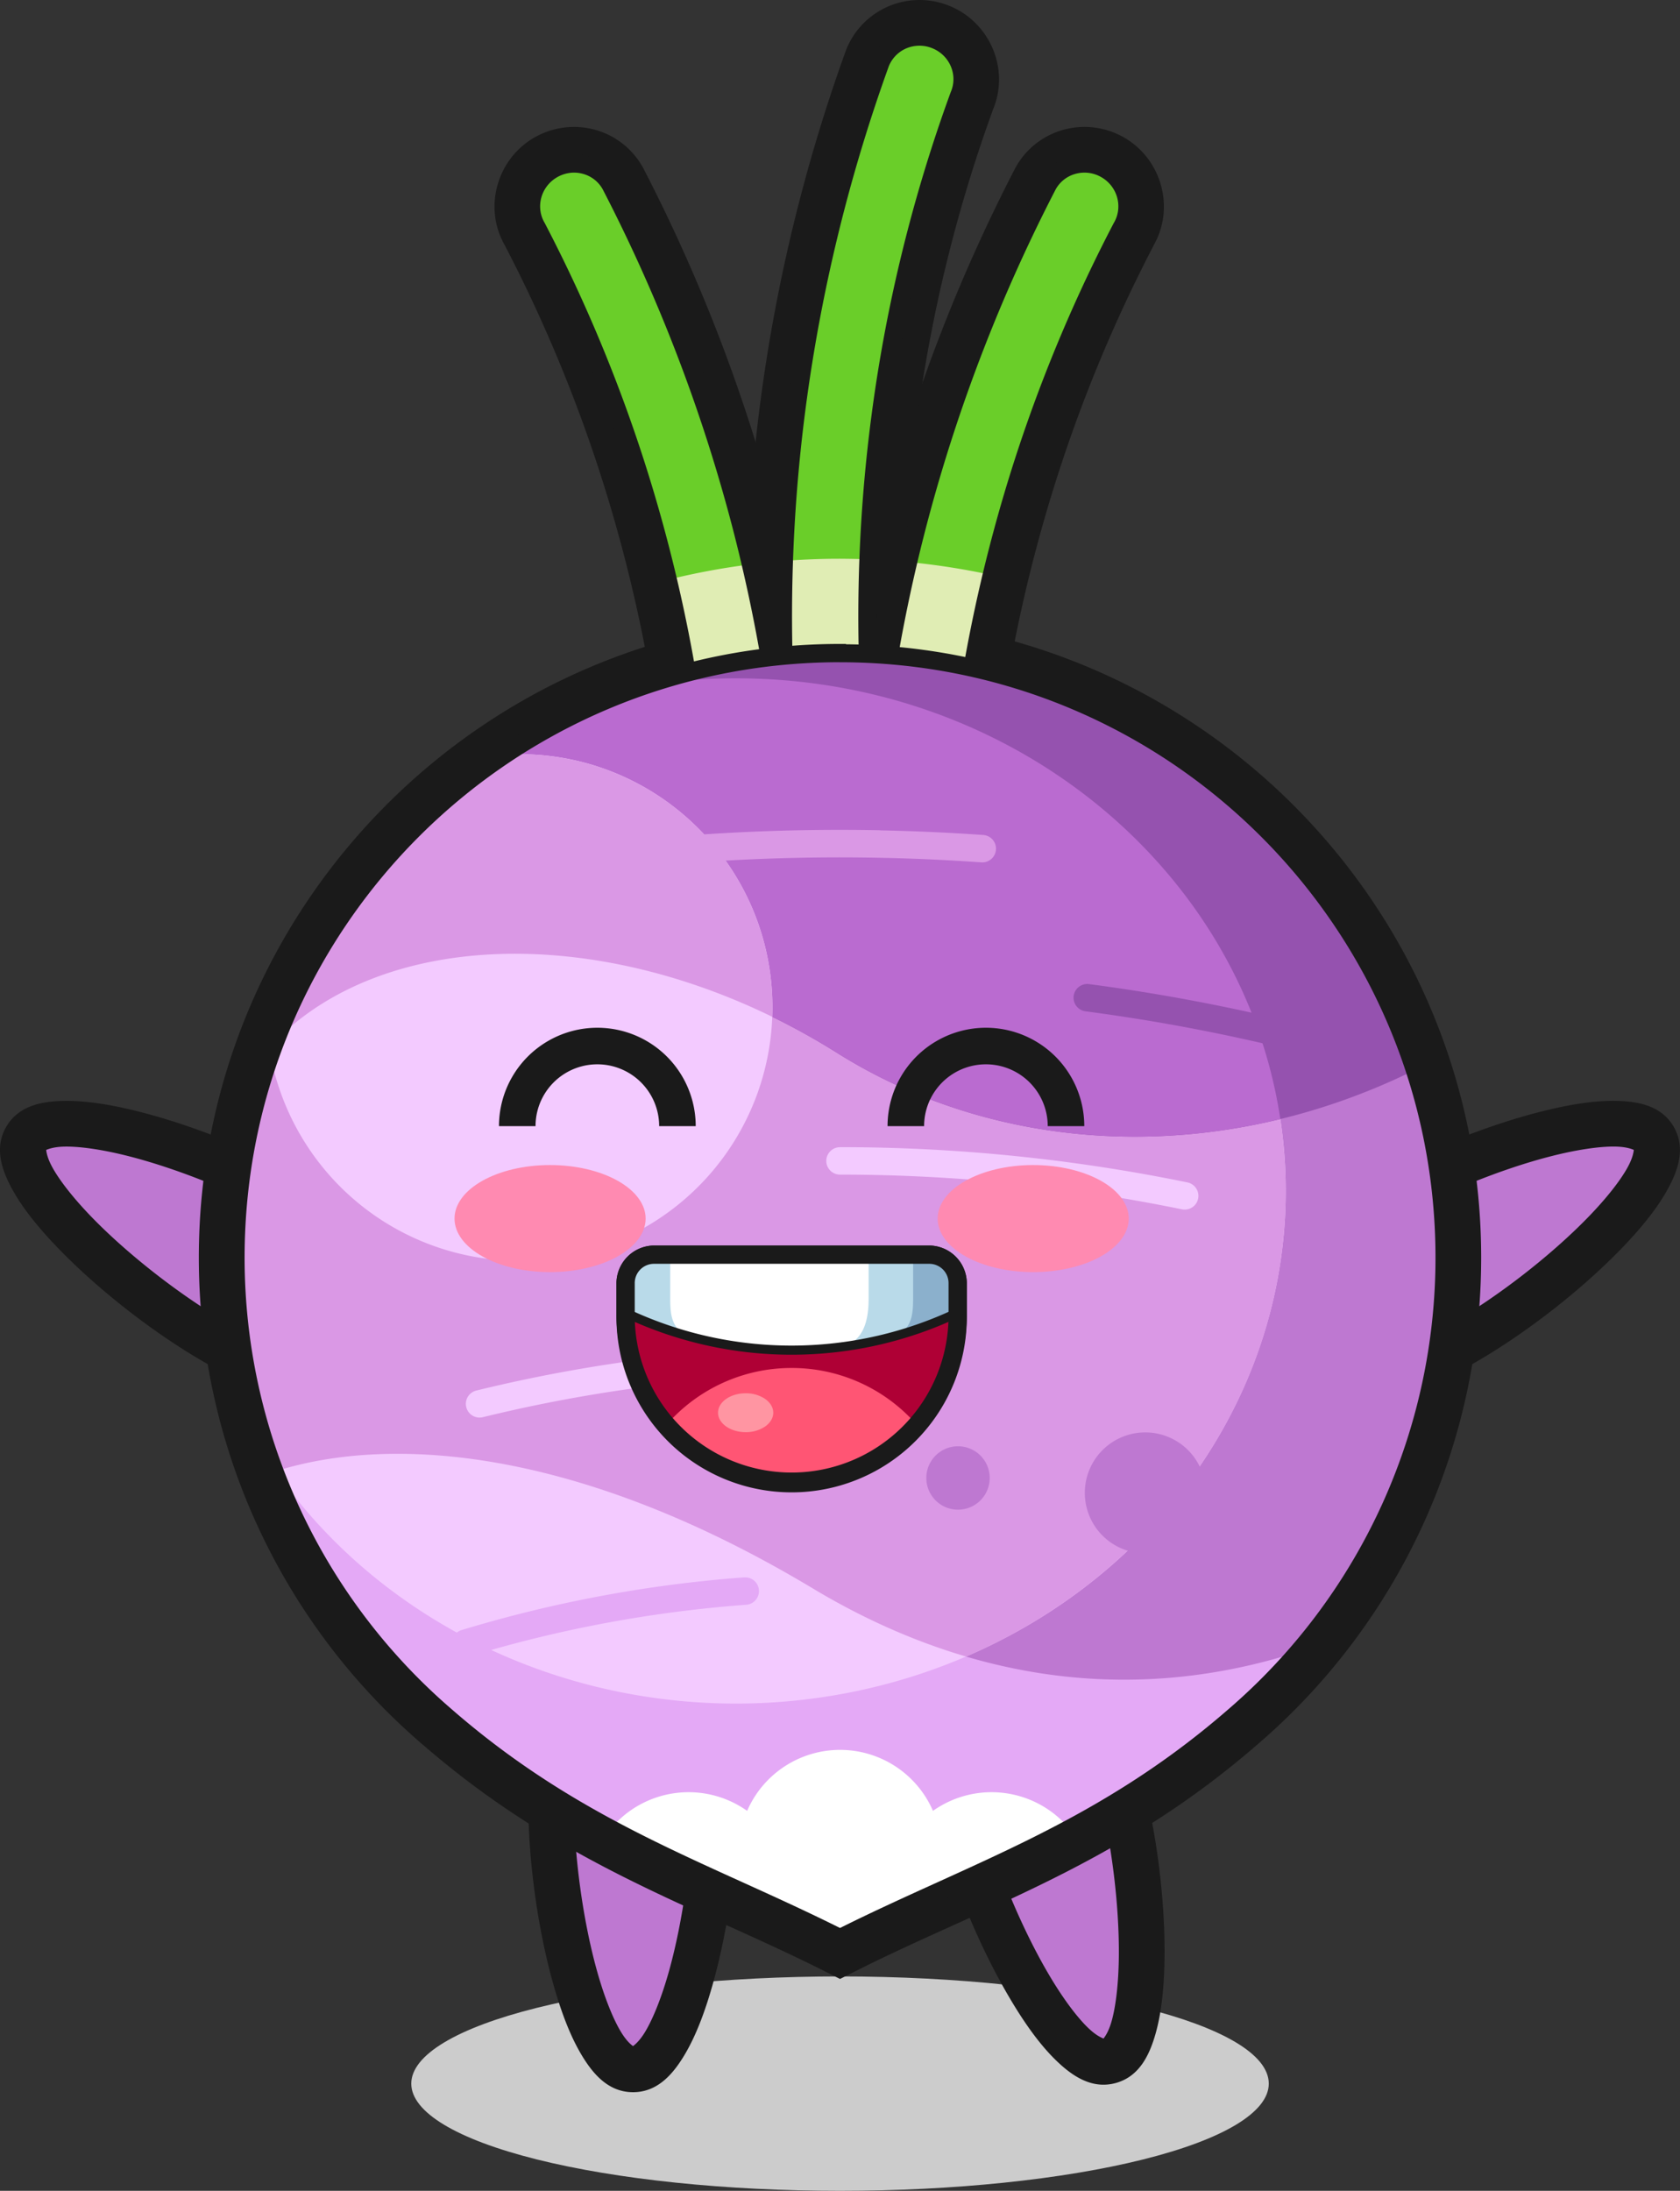 <svg xmlns="http://www.w3.org/2000/svg" viewBox="0 0 1248.64 1628.1"><rect x="0" y="0" width="1248.64" height="1628.1" fill="#333333" stroke="none"/><defs><style>.cls-1{fill:#fff;}.cls-2{fill:#ccc;}.cls-3{fill:#be78d1;}.cls-4{fill:#1a1a1a;}.cls-5{fill:#6ace29;}.cls-6{fill:#e0edb4;}.cls-7{fill:#e4a9f6;}.cls-8{fill:#f3caff;}.cls-9{fill:#da98e5;}.cls-10{fill:#9552af;}.cls-11{fill:#ba6bd0;}.cls-12{fill:#ff8ab1;}.cls-13{fill:#f0f;}.cls-14{fill:#af0035;}.cls-15{fill:#ff5574;}.cls-16{fill:#b9dae9;}.cls-17{fill:#8bb0cc;}.cls-18{fill:#ff95a2;}</style></defs><g id="Layer_2" data-name="Layer 2"><g id="Layer_1-2" data-name="Layer 1"><path class="cls-1" d="M624.3,846.72h-.89c-.24,0-.47,0-.7.09l-.68.09-.67.15-.6.12h-.09l-.2.09-.9.3-.63.26-.62.28-.61.32c-.2.11-.4.22-.59.34l-.57.37-.55.4c-.18.14-.36.28-.53.43s-.35.3-.51.46l-.49.48c-.16.16-.31.33-.46.5s-.3.35-.44.54-.28.36-.41.54-.26.37-.38.57-.25.38-.36.58l-.32.61c-.1.2-.2.41-.29.61s-.18.43-.27.64-.15.43-.22.64-.14.44-.2.66-.12.43-.17.65-.09.45-.13.68-.07.45-.1.68l-.09.68c0,.23,0,.45,0,.67v.27c0,.22,0,.45,0,.68,0,.07,0,.14,0,.21,0,.23.05.45.09.68s0,.45.09.68.09.45.15.68.08.41.13.61v.09a1.21,1.21,0,0,0,.09.2q.13.45.3.9c.08.21.16.42.25.63s.18.42.28.62.21.41.32.61.22.39.34.59a5.57,5.57,0,0,0,.37.57c.13.19.25.38.39.56s.28.36.43.53.3.34.45.51.32.33.49.49l.5.46.53.44c.18.14.36.28.55.41l.56.38c.19.13.39.24.59.36l.6.32.62.3.63.25c.21.09.43.17.65.24l.65.19.67.17c.22.05.44.1.67.13s.45.08.67.1l.67.09h.69l.26,0h.9l.69-.1c.23,0,.45,0,.68-.09l.66-.14.62-.13H628l.2-.09.9-.3.63-.26.63-.28.6-.32.6-.34.57-.37.55-.4.54-.43.51-.45.48-.48.47-.49.43-.54c.14-.18.28-.35.41-.54s.26-.38.39-.57l.35-.58c.12-.2.22-.41.32-.61s.2-.41.29-.61.18-.42.26-.63l.24-.65c.06-.22.13-.43.19-.65s.12-.44.17-.66.09-.45.13-.68.07-.45.1-.67.06-.46.09-.69,0-.45,0-.67v-.27c0-.23,0-.46,0-.68a1.48,1.48,0,0,0,0-.21c0-.23,0-.47-.09-.7s0-.45-.09-.67-.09-.45-.14-.68-.09-.41-.13-.61v-.09l-.09-.2c-.09-.3-.19-.6-.3-.89s-.17-.43-.26-.64-.18-.42-.28-.62-.2-.41-.32-.61-.21-.39-.33-.59-.25-.38-.38-.56-.26-.38-.4-.56l-.42-.53c-.15-.18-.31-.35-.46-.52s-.32-.33-.49-.48-.32-.32-.5-.47-.35-.29-.53-.43l-.54-.41c-.19-.13-.38-.26-.58-.38s-.39-.24-.58-.36-.4-.22-.61-.32l-.62-.3c-.2-.09-.41-.17-.63-.25l-.63-.24-.66-.19-.67-.18-.66-.12c-.23,0-.46-.08-.69-.1s-.45-.07-.67-.09h-.69l-.25,0Z"/><path class="cls-1" d="M624.3,846.72h-.89c-.24,0-.47,0-.7.09l-.68.09-.67.15-.6.12h-.09l-.2.09-.9.3-.63.26-.62.28-.61.32c-.2.11-.4.22-.59.34l-.57.37-.55.4c-.18.14-.36.28-.53.43s-.35.3-.51.46l-.49.48c-.16.16-.31.33-.46.5s-.3.35-.44.54-.28.36-.41.54-.26.37-.38.57-.25.38-.36.58l-.32.61c-.1.2-.2.41-.29.61s-.18.43-.27.64-.15.43-.22.64-.14.44-.2.66-.12.43-.17.65-.09.45-.13.68-.07.45-.1.68l-.09.68c0,.23,0,.45,0,.67v.27c0,.22,0,.45,0,.68,0,.07,0,.14,0,.21,0,.23.05.45.09.68s0,.46.09.69.09.45.15.68.08.4.13.6v.09a1.21,1.21,0,0,0,.09.2q.13.45.3.9c.08.21.16.42.25.63s.18.42.28.62.21.41.32.61.22.39.34.59a5.57,5.57,0,0,0,.37.57c.13.19.25.38.39.56s.28.36.43.53.3.34.45.51.32.33.49.49l.5.46.53.44c.18.14.36.28.55.41l.56.38c.19.13.39.24.59.36l.6.32.62.3.63.25c.21.09.43.17.65.24l.65.19.67.17c.22,0,.44.09.67.12l.67.1.67.1h1.85l.69-.09.68-.1.66-.14.62-.13H628l.2-.09q.45-.13.9-.3l.63-.26c.21-.08.42-.18.63-.28l.6-.32.6-.33.57-.38.55-.4.54-.43.51-.45q.24-.23.48-.48l.47-.49.43-.53c.14-.18.28-.36.41-.55s.26-.37.39-.56.24-.39.35-.59.22-.4.32-.61.2-.41.29-.61.18-.42.26-.63l.24-.65c.06-.22.13-.43.19-.65s.12-.44.17-.66.09-.45.13-.68.07-.45.1-.67.06-.46.09-.69,0-.45,0-.67v-.27q0-.35,0-.69a1.48,1.48,0,0,0,0-.21q0-.35-.09-.69c0-.23,0-.46-.09-.68s-.09-.45-.14-.67-.09-.41-.13-.61v-.09l-.09-.2c-.09-.3-.19-.6-.3-.89s-.17-.43-.26-.64-.18-.42-.28-.62-.2-.41-.32-.6-.21-.4-.33-.6-.25-.38-.38-.56-.26-.38-.4-.56l-.42-.53-.46-.52-.49-.48c-.16-.16-.32-.32-.5-.47l-.53-.44-.54-.41c-.19-.13-.38-.26-.58-.38l-.58-.35c-.2-.12-.4-.22-.61-.32s-.41-.21-.62-.3-.41-.18-.63-.26l-.63-.24-.66-.19-.67-.17-.66-.13-.69-.1c-.22,0-.45-.07-.67-.09h-1Z"/><path class="cls-1" d="M624.3,846.72h-.89c-.24,0-.47,0-.7.09l-.68.09-.67.15-.6.12h-.09l-.2.09-.9.3-.63.26-.62.28-.61.32c-.2.11-.4.22-.59.34l-.57.37-.55.4c-.18.14-.36.28-.53.43s-.35.3-.51.46l-.49.48c-.16.16-.31.33-.46.5s-.3.35-.44.54-.28.36-.41.54-.26.37-.38.57-.25.38-.36.58l-.32.61c-.1.2-.2.41-.29.61s-.18.43-.27.64-.15.43-.22.64-.14.44-.2.66-.12.43-.17.65-.09.45-.13.68-.07.45-.1.68l-.09.68c0,.23,0,.45,0,.67v.27c0,.22,0,.45,0,.68,0,.07,0,.14,0,.21,0,.23.05.45.09.68s0,.46.09.69.09.45.15.68.08.4.13.6v.09a1.21,1.21,0,0,0,.09.2q.13.45.3.9c.08.21.16.42.25.63s.18.42.28.62.21.41.32.61.22.39.34.59a5.57,5.57,0,0,0,.37.57c.13.19.25.38.39.56s.28.36.43.53.3.34.45.51.32.33.49.49l.5.46.53.44c.18.14.36.28.55.41l.56.38c.19.13.39.24.59.36l.6.32.62.3.63.25c.21.09.43.17.65.24l.65.19.67.17c.22,0,.44.09.67.12l.67.1.67.1h1.85l.69-.09.68-.1.66-.14.62-.13H628l.2-.09q.45-.13.9-.3l.63-.26c.21-.08.42-.18.63-.28l.6-.32.6-.33.57-.38.55-.4.54-.43.51-.45q.24-.23.48-.48l.47-.49.43-.53c.14-.18.28-.36.41-.55s.26-.37.39-.56.24-.39.35-.59.22-.4.32-.61.2-.41.29-.61.18-.42.26-.63l.24-.65c.06-.22.13-.43.19-.65s.12-.44.17-.66.09-.45.13-.68.07-.45.1-.67.06-.46.09-.69,0-.45,0-.67v-.27q0-.35,0-.69a1.48,1.48,0,0,0,0-.21q0-.35-.09-.69c0-.23,0-.46-.09-.68s-.09-.45-.14-.67-.09-.41-.13-.61v-.09l-.09-.2c-.09-.3-.19-.6-.3-.89s-.17-.43-.26-.64-.18-.42-.28-.62-.2-.41-.32-.6-.21-.4-.33-.6-.25-.38-.38-.56-.26-.38-.4-.56l-.42-.53-.46-.52-.49-.48c-.16-.16-.32-.32-.5-.47l-.53-.44-.54-.41c-.19-.13-.38-.26-.58-.38l-.58-.35c-.2-.12-.4-.22-.61-.32s-.41-.21-.62-.3-.41-.18-.63-.26l-.63-.24-.66-.19-.67-.17-.66-.13-.69-.1c-.22,0-.45-.07-.67-.09h-1Z"/><path class="cls-1" d="M624.3,846.72h-.89c-.24,0-.47,0-.7.09l-.68.09-.67.15-.6.12h-.09l-.2.09-.9.3-.63.26-.62.28-.61.32c-.2.11-.4.22-.59.34l-.57.37-.55.4c-.18.14-.36.28-.53.43s-.35.3-.51.46l-.49.48c-.16.16-.31.33-.46.5s-.3.35-.44.54-.28.36-.41.54-.26.37-.38.57-.25.38-.36.58l-.32.61c-.1.2-.2.41-.29.61s-.18.43-.27.64-.15.43-.22.64-.14.44-.2.66-.12.43-.17.65-.09.45-.13.68-.07.45-.1.68l-.09.68c0,.23,0,.45,0,.67v.27c0,.22,0,.45,0,.68,0,.07,0,.14,0,.21,0,.23.05.45.09.68s0,.46.09.69.09.45.15.68.08.4.13.6v.09a1.21,1.21,0,0,0,.09.2q.13.45.3.9c.08.21.16.42.25.63s.18.42.28.62.21.41.32.61.22.39.34.59a5.57,5.57,0,0,0,.37.57c.13.19.25.38.39.56s.28.36.43.53.3.34.45.51.32.33.49.49l.5.46.53.44c.18.14.36.28.55.41l.56.38c.19.13.39.24.59.36l.6.32.62.3.63.25c.21.09.43.17.65.24l.65.19.67.17c.22,0,.44.09.67.12l.67.1.67.1h1.85l.69-.09.68-.1.66-.14.62-.13H628l.2-.09q.45-.13.9-.3l.63-.26c.21-.08.42-.18.63-.28l.6-.32.6-.33.57-.38.55-.4.54-.43.51-.45q.24-.23.48-.48l.47-.49.43-.53c.14-.18.28-.36.41-.55s.26-.37.39-.56.24-.39.35-.59.22-.4.32-.61.2-.41.29-.61.18-.42.26-.63l.24-.65c.06-.22.13-.43.19-.65s.12-.44.17-.66.09-.45.13-.68.07-.45.1-.67.06-.46.09-.69,0-.45,0-.67v-.27q0-.35,0-.69a1.48,1.48,0,0,0,0-.21q0-.35-.09-.69c0-.23,0-.46-.09-.68s-.09-.45-.14-.67-.09-.41-.13-.61v-.09l-.09-.2c-.09-.3-.19-.6-.3-.89s-.17-.43-.26-.64-.18-.42-.28-.62-.2-.41-.32-.6-.21-.4-.33-.6-.25-.38-.38-.56-.26-.38-.4-.56l-.42-.53-.46-.52-.49-.48c-.16-.16-.32-.32-.5-.47l-.53-.44-.54-.41c-.19-.13-.38-.26-.58-.38l-.58-.35c-.2-.12-.4-.22-.61-.32s-.41-.21-.62-.3-.41-.18-.63-.26l-.63-.24-.66-.19-.67-.17-.66-.13-.69-.1c-.22,0-.45-.07-.67-.09h-1Z"/><path class="cls-1" d="M624.3,846.72h-.89c-.24,0-.47,0-.7.09l-.68.09-.67.15-.6.12h-.09l-.2.09-.9.3-.63.26-.62.28-.61.32c-.2.11-.4.22-.59.34l-.57.37-.55.4c-.18.14-.36.28-.53.43s-.35.3-.51.46l-.49.48c-.16.16-.31.33-.46.5s-.3.35-.44.54-.28.36-.41.54-.26.37-.38.57-.25.38-.36.58l-.32.61c-.1.2-.2.41-.29.61s-.18.43-.27.64-.15.43-.22.64-.14.44-.2.66-.12.43-.17.65-.09.45-.13.68-.07.45-.1.68l-.09.68c0,.23,0,.45,0,.67v.27c0,.22,0,.45,0,.68,0,.07,0,.14,0,.21,0,.23.05.45.09.68s0,.46.09.69.09.45.15.68.08.4.13.6v.09a1.21,1.21,0,0,0,.09.2q.13.45.3.9c.08.21.16.42.25.63s.18.42.28.62.21.41.32.61.22.39.34.59a5.57,5.57,0,0,0,.37.57c.13.19.25.38.39.56s.28.36.43.53.3.34.45.51.32.33.49.49l.5.46.53.44c.18.14.36.28.55.41l.56.38c.19.13.39.24.59.36l.6.32.62.3.63.25c.21.09.43.17.65.24l.65.19.67.17c.22,0,.44.09.67.12l.67.1.67.1h1.85l.69-.09.68-.1.66-.14.62-.13H628l.2-.09q.45-.13.9-.3l.63-.26c.21-.08.42-.18.63-.28l.6-.32.6-.33.57-.38.55-.4.54-.43.51-.45q.24-.23.48-.48l.47-.49.43-.53c.14-.18.28-.36.41-.55s.26-.37.39-.56.24-.39.35-.59.22-.4.32-.61.2-.41.29-.61.18-.42.26-.63l.24-.65c.06-.22.13-.43.19-.65s.12-.44.17-.66.09-.45.13-.68.07-.45.1-.67.06-.46.09-.69,0-.45,0-.67v-.27q0-.35,0-.69a1.48,1.48,0,0,0,0-.21q0-.35-.09-.69c0-.23,0-.46-.09-.68s-.09-.45-.14-.67-.09-.41-.13-.61v-.09l-.09-.2c-.09-.3-.19-.6-.3-.89s-.17-.43-.26-.64-.18-.42-.28-.62-.2-.41-.32-.6-.21-.4-.33-.6-.25-.38-.38-.56-.26-.38-.4-.56l-.42-.53-.46-.52-.49-.48c-.16-.16-.32-.32-.5-.47l-.53-.44-.54-.41c-.19-.13-.38-.26-.58-.38l-.58-.35c-.2-.12-.4-.22-.61-.32s-.41-.21-.62-.3-.41-.18-.63-.26l-.63-.24-.66-.19-.67-.17-.66-.13-.69-.1c-.22,0-.45-.07-.67-.09h-1Z"/><path class="cls-1" d="M624.3,846.72h-.89c-.24,0-.47,0-.7.09l-.68.09-.67.15-.6.12h-.09l-.2.09-.9.3-.63.26-.62.28-.61.32c-.2.11-.4.22-.59.34l-.57.37-.55.4c-.18.14-.36.28-.53.43s-.35.3-.51.46l-.49.48c-.16.16-.31.33-.46.5s-.3.35-.44.54-.28.36-.41.54-.26.37-.38.57-.25.38-.36.58l-.32.61c-.1.2-.2.41-.29.61s-.18.43-.27.64-.15.43-.22.64-.14.44-.2.66-.12.43-.17.65-.09.45-.13.68-.07.45-.1.68l-.09.68c0,.23,0,.45,0,.67v.27c0,.22,0,.45,0,.68,0,.07,0,.14,0,.21,0,.23.05.45.09.68s0,.46.09.69.09.45.15.68.08.4.13.6v.09a1.21,1.21,0,0,0,.09.2q.13.45.3.9c.08.21.16.42.25.63s.18.42.28.62.21.41.32.61.22.39.34.59a5.57,5.57,0,0,0,.37.57c.13.19.25.38.39.56s.28.36.43.53.3.34.45.51.32.33.49.49l.5.46.53.44c.18.14.36.28.55.41l.56.38c.19.13.39.24.59.36l.6.32.62.3.63.25c.21.09.43.17.65.24l.65.19.67.17c.22,0,.44.09.67.12l.67.1.67.1h1.85l.69-.09.68-.1.66-.14.62-.13H628l.2-.09q.45-.13.9-.3l.63-.26c.21-.08.42-.18.63-.28l.6-.32.6-.33.57-.38.55-.4.54-.43.51-.45q.24-.23.48-.48l.47-.49.43-.53c.14-.18.28-.36.41-.55s.26-.37.39-.56.24-.39.35-.59.22-.4.32-.61.2-.41.29-.61.18-.42.26-.63l.24-.65c.06-.22.13-.43.19-.65s.12-.44.17-.66.09-.45.13-.68.07-.45.1-.67.06-.46.09-.69,0-.45,0-.67v-.27q0-.35,0-.69a1.48,1.48,0,0,0,0-.21q0-.35-.09-.69c0-.23,0-.46-.09-.68s-.09-.45-.14-.67-.09-.41-.13-.61v-.09l-.09-.2c-.09-.3-.19-.6-.3-.89s-.17-.43-.26-.64-.18-.42-.28-.62-.2-.41-.32-.6-.21-.4-.33-.6-.25-.38-.38-.56-.26-.38-.4-.56l-.42-.53-.46-.52-.49-.48c-.16-.16-.32-.32-.5-.47l-.53-.44-.54-.41c-.19-.13-.38-.26-.58-.38l-.58-.35c-.2-.12-.4-.22-.61-.32s-.41-.21-.62-.3-.41-.18-.63-.26l-.63-.24-.66-.19-.67-.17-.66-.13-.69-.1c-.22,0-.45-.07-.67-.09h-1Z"/><path class="cls-1" d="M624.3,846.72h-.89c-.24,0-.47,0-.7.09l-.68.09-.67.15-.6.12h-.09l-.2.09-.9.3-.63.26-.62.28-.61.32c-.2.11-.4.22-.59.34l-.57.37-.55.4c-.18.14-.36.28-.53.43s-.35.3-.51.46l-.49.48c-.16.16-.31.33-.46.5s-.3.35-.44.54-.28.36-.41.54-.26.37-.38.57-.25.38-.36.58l-.32.61c-.1.2-.2.41-.29.61s-.18.43-.27.64-.15.43-.22.64-.14.44-.2.66-.12.43-.17.65-.09.45-.13.68-.07.45-.1.68l-.09.68c0,.23,0,.45,0,.67v.27c0,.22,0,.45,0,.68,0,.07,0,.14,0,.21,0,.23.05.45.09.68s0,.46.09.69.09.45.15.68.08.4.13.6v.09a1.21,1.21,0,0,0,.09.2q.13.45.3.9c.08.21.16.42.25.63s.18.42.28.62.21.41.32.61.22.39.34.59a5.57,5.57,0,0,0,.37.57c.13.19.25.38.39.56s.28.36.43.53.3.34.45.51.32.33.49.49l.5.46.53.44c.18.14.36.28.55.41l.56.38c.19.13.39.24.59.36l.6.32.62.3.63.25c.21.09.43.17.65.24l.65.19.67.17c.22,0,.44.09.67.12l.67.1.67.1h1.85l.69-.09.68-.1.66-.14.62-.13H628l.2-.09q.45-.13.9-.3l.63-.26c.21-.08.42-.18.63-.28l.6-.32.6-.33.57-.38.55-.4.54-.43.51-.45q.24-.23.48-.48l.47-.49.43-.53c.14-.18.28-.36.41-.55s.26-.37.39-.56.24-.39.35-.59.22-.4.32-.61.2-.41.29-.61.18-.42.26-.63l.24-.65c.06-.22.13-.43.19-.65s.12-.44.17-.66.09-.45.13-.68.07-.45.1-.67.06-.46.09-.69,0-.45,0-.67v-.27q0-.35,0-.69a1.48,1.48,0,0,0,0-.21q0-.35-.09-.69c0-.23,0-.46-.09-.68s-.09-.45-.14-.67-.09-.41-.13-.61v-.09l-.09-.2c-.09-.3-.19-.6-.3-.89s-.17-.43-.26-.64-.18-.42-.28-.62-.2-.41-.32-.6-.21-.4-.33-.6-.25-.38-.38-.56-.26-.38-.4-.56l-.42-.53-.46-.52-.49-.48c-.16-.16-.32-.32-.5-.47l-.53-.44-.54-.41c-.19-.13-.38-.26-.58-.38l-.58-.35c-.2-.12-.4-.22-.61-.32s-.41-.21-.62-.3-.41-.18-.63-.26l-.63-.24-.66-.19-.67-.17-.66-.13-.69-.1c-.22,0-.45-.07-.67-.09h-1Z"/><path class="cls-1" d="M624.3,846.72h-.89c-.24,0-.47,0-.7.09l-.68.09-.67.15-.6.12h-.09l-.2.09-.9.3-.63.26-.62.28-.61.32c-.2.11-.4.22-.59.34l-.57.37-.55.4c-.18.14-.36.28-.53.43s-.35.3-.51.46l-.49.48c-.16.16-.31.33-.46.5s-.3.35-.44.54-.28.36-.41.54-.26.37-.38.57-.25.38-.36.58l-.32.61c-.1.2-.2.41-.29.61s-.18.43-.27.64-.15.43-.22.64-.14.44-.2.66-.12.43-.17.65-.09.45-.13.68-.07.45-.1.68l-.09.68c0,.23,0,.45,0,.67v.27c0,.22,0,.45,0,.68,0,.07,0,.14,0,.21,0,.23.05.45.09.68s0,.46.09.69.09.45.15.68.08.4.13.6v.09a1.21,1.21,0,0,0,.09.2q.13.45.3.9c.08.21.16.42.25.63s.18.42.28.62.21.41.32.61.22.39.34.59a5.57,5.57,0,0,0,.37.57c.13.19.25.38.39.56s.28.36.43.53.3.34.45.51.32.33.49.49l.5.46.53.44c.18.14.36.28.55.41l.56.38c.19.13.39.24.59.36l.6.32.62.3.63.25c.21.09.43.17.65.24l.65.19.67.17c.22,0,.44.09.67.12l.67.1.67.1h1.85l.69-.09.68-.1.66-.14.62-.13H628l.2-.09q.45-.13.9-.3l.63-.26c.21-.08.42-.18.63-.28l.6-.32.6-.33.57-.38.55-.4.54-.43.51-.45q.24-.23.48-.48l.47-.49.43-.53c.14-.18.28-.36.41-.55s.26-.37.39-.56.24-.39.35-.59.22-.4.32-.61.2-.41.29-.61.18-.42.26-.63l.24-.65c.06-.22.13-.43.19-.65s.12-.44.17-.66.09-.45.13-.68.07-.45.1-.67.06-.46.09-.69,0-.45,0-.67v-.27q0-.35,0-.69a1.48,1.48,0,0,0,0-.21q0-.35-.09-.69c0-.23,0-.46-.09-.68s-.09-.45-.14-.67-.09-.41-.13-.61v-.09l-.09-.2c-.09-.3-.19-.6-.3-.89s-.17-.43-.26-.64-.18-.42-.28-.62-.2-.41-.32-.6-.21-.4-.33-.6-.25-.38-.38-.56-.26-.38-.4-.56l-.42-.53-.46-.52-.49-.48c-.16-.16-.32-.32-.5-.47l-.53-.44-.54-.41c-.19-.13-.38-.26-.58-.38l-.58-.35c-.2-.12-.4-.22-.61-.32s-.41-.21-.62-.3-.41-.18-.63-.26l-.63-.24-.66-.19-.67-.17-.66-.13-.69-.1c-.22,0-.45-.07-.67-.09h-1Z"/><path class="cls-1" d="M624.3,846.72h-.89c-.24,0-.47,0-.7.09l-.68.09-.67.15-.6.12h-.09l-.2.09-.9.3-.63.26-.62.28-.61.32c-.2.11-.4.22-.59.34l-.57.37-.55.4c-.18.14-.36.28-.53.43s-.35.3-.51.46l-.49.48c-.16.16-.31.33-.46.5s-.3.35-.44.54-.28.36-.41.54-.26.37-.38.57-.25.38-.36.58l-.32.61c-.1.2-.2.41-.29.61s-.18.43-.27.64-.15.43-.22.64-.14.44-.2.66-.12.43-.17.65-.09.45-.13.68-.07.45-.1.68l-.09.68c0,.23,0,.45,0,.67v.27c0,.22,0,.45,0,.68,0,.07,0,.14,0,.21,0,.23.05.45.09.68s0,.46.09.69.09.45.15.68.08.4.13.6v.09a1.21,1.21,0,0,0,.09.2q.13.45.3.9c.08.21.16.42.25.63s.18.42.28.62.21.41.32.61.22.39.34.59a5.57,5.57,0,0,0,.37.57c.13.19.25.38.39.56s.28.36.43.53.3.34.45.51.32.33.49.49l.5.46.53.44c.18.14.36.28.55.41l.56.38c.19.13.39.24.59.36l.6.32.62.3.63.25c.21.09.43.17.65.24l.65.19.67.17c.22,0,.44.09.67.12l.67.1.67.1h1.85l.69-.09.68-.1.66-.14.62-.13H628l.2-.09q.45-.13.9-.3l.63-.26c.21-.08.42-.18.63-.28l.6-.32.6-.33.57-.38.55-.4.54-.43.51-.45q.24-.23.48-.48l.47-.49.43-.53c.14-.18.28-.36.41-.55s.26-.37.39-.56.24-.39.35-.59.22-.4.32-.61.2-.41.29-.61.18-.42.26-.63l.24-.65c.06-.22.13-.43.19-.65s.12-.44.17-.66.09-.45.13-.68.07-.45.1-.67.06-.46.09-.69,0-.45,0-.67v-.27q0-.35,0-.69a1.48,1.48,0,0,0,0-.21q0-.35-.09-.69c0-.23,0-.46-.09-.68s-.09-.45-.14-.67-.09-.41-.13-.61v-.09l-.09-.2c-.09-.3-.19-.6-.3-.89s-.17-.43-.26-.64-.18-.42-.28-.62-.2-.41-.32-.6-.21-.4-.33-.6-.25-.38-.38-.56-.26-.38-.4-.56l-.42-.53-.46-.52-.49-.48c-.16-.16-.32-.32-.5-.47l-.53-.44-.54-.41c-.19-.13-.38-.26-.58-.38l-.58-.35c-.2-.12-.4-.22-.61-.32s-.41-.21-.62-.3-.41-.18-.63-.26l-.63-.24-.66-.19-.67-.17-.66-.13-.69-.1c-.22,0-.45-.07-.67-.09h-1Z"/><path class="cls-1" d="M624.3,846.72h-.89c-.24,0-.47,0-.7.09l-.68.09-.67.15-.6.12h-.09l-.2.09-.9.3-.63.26-.62.28-.61.32c-.2.11-.4.22-.59.34l-.57.37-.55.4c-.18.14-.36.28-.53.43s-.35.3-.51.46l-.49.48c-.16.16-.31.33-.46.5s-.3.35-.44.54-.28.36-.41.54-.26.37-.38.57-.25.38-.36.58l-.32.61c-.1.2-.2.41-.29.61s-.18.43-.27.64-.15.43-.22.64-.14.44-.2.66-.12.43-.17.65-.09.45-.13.68-.07.45-.1.68l-.09.68c0,.23,0,.45,0,.67v.27c0,.22,0,.45,0,.68,0,.07,0,.14,0,.21,0,.23.05.45.09.68s0,.46.09.69.09.45.15.68.08.4.13.6v.09a1.21,1.21,0,0,0,.09.2q.13.45.3.9c.08.21.16.42.25.63s.18.42.28.62.21.41.32.61.22.39.34.59a5.57,5.57,0,0,0,.37.57c.13.19.25.38.39.56s.28.36.43.53.3.34.45.51.32.33.49.49l.5.46.53.44c.18.14.36.28.55.41l.56.38c.19.13.39.24.59.36l.6.32.62.3.63.25c.21.09.43.17.65.24l.65.19.67.17c.22,0,.44.09.67.12l.67.1.67.1h1.85l.69-.09.68-.1.66-.14.62-.13H628l.2-.09q.45-.13.9-.3l.63-.26c.21-.08.42-.18.63-.28l.6-.32.6-.33.57-.38.55-.4.54-.43.51-.45q.24-.23.48-.48l.47-.49.43-.53c.14-.18.28-.36.41-.55s.26-.37.39-.56.24-.39.35-.59.22-.4.32-.61.2-.41.29-.61.18-.42.26-.63l.24-.65c.06-.22.13-.43.19-.65s.12-.44.17-.66.09-.45.13-.68.07-.45.1-.67.06-.46.09-.69,0-.45,0-.67v-.27q0-.35,0-.69a1.48,1.48,0,0,0,0-.21q0-.35-.09-.69c0-.23,0-.46-.09-.68s-.09-.45-.14-.67-.09-.41-.13-.61v-.09l-.09-.2c-.09-.3-.19-.6-.3-.89s-.17-.43-.26-.64-.18-.42-.28-.62-.2-.41-.32-.6-.21-.4-.33-.6-.25-.38-.38-.56-.26-.38-.4-.56l-.42-.53-.46-.52-.49-.48c-.16-.16-.32-.32-.5-.47l-.53-.44-.54-.41c-.19-.13-.38-.26-.58-.38l-.58-.35c-.2-.12-.4-.22-.61-.32s-.41-.21-.62-.3-.41-.18-.63-.26l-.63-.24-.66-.19-.67-.17-.66-.13-.69-.1c-.22,0-.45-.07-.67-.09h-1Z"/><path class="cls-2" d="M943,1548.44c0,21.13-33.57,41.39-93.33,56.33s-140.82,23.33-225.33,23.33-165.57-8.39-225.33-23.33-93.33-35.2-93.33-56.33,33.57-41.4,93.33-56.33,140.81-23.34,225.33-23.34c176,0,318.66,35.67,318.66,79.67Z"/><path class="cls-3" d="M531.34,1340c0,81.69-27.24,197.82-60.84,197.82S409.64,1421.66,409.64,1340s36-98,60.86-98,60.84,16.32,60.84,98Z"/><path class="cls-4" d="M470.5,1225a69,69,0,0,0-52.72,24.38c-15.61,18.43-25.12,47.27-25.12,90.61,0,42.73,6.94,93.07,18.46,134.13,5.76,20.53,12.55,38.67,21.12,53s20.07,27.68,38.26,27.68,29.68-13.36,38.25-27.68,15.36-32.46,21.12-53c11.52-41.06,18.46-91.4,18.46-134.13,0-43.34-9.51-72.18-25.12-90.61A69,69,0,0,0,470.5,1225Zm0,34c8.72,0,18.19,2.21,26.79,12.37s17.07,30.31,17.07,68.66c0,39-6.69,87.53-17.19,125-5.25,18.71-11.57,34.71-17.56,44.72-4.5,7.51-8.15,10-9.11,10.82-1-.79-4.63-3.31-9.12-10.82-6-10-12.31-26-17.56-44.72-10.5-37.43-17.19-86-17.19-125,0-38.35,8.47-58.51,17.07-68.66s18.07-12.37,26.8-12.37Z"/><path class="cls-3" d="M832.23,1324.84c21.14,78.91,24.88,198.13-7.58,206.83s-88.83-96.43-110-175.33,9.37-104,33.41-110.42,63,0,84.14,78.92Z"/><path class="cls-4" d="M743.69,1229.51a69,69,0,0,0-44.61,37.19c-10.3,21.85-12,52.17-.81,94,11.07,41.28,30.79,88.11,52.55,124.79,10.87,18.34,22.13,34.1,34.11,45.71s26.55,21.54,44.12,16.84,25.22-20.6,29.79-36.64,6.43-35.33,6.68-56.65c.51-42.65-5.83-93.06-16.89-134.34-11.22-41.86-27.86-67.26-47.71-81a69,69,0,0,0-57.23-9.91Zm8.79,32.81c8.43-2.26,18.15-2.57,29.09,5s24.33,24.87,34.26,61.91c10.08,37.63,16.19,86.29,15.73,125.15-.23,19.43-2.19,36.52-5.39,47.74-2.4,8.42-5.27,11.8-6,12.82-1.14-.52-5.32-2-11.6-8.1-8.38-8.12-18.63-21.93-28.54-38.65-19.84-33.43-38.87-78.62-48.95-116.25-9.93-37-7-58.71-1.28-70.74s14.25-16.62,22.68-18.88Z"/><path class="cls-3" d="M160.21,997.52C89.46,956.67,2.51,875,19.32,845.91s131,5.37,201.73,46.21,66.9,80.16,54.46,101.7-44.56,44.54-115.3,3.7Z"/><path class="cls-4" d="M290.22,1002.32a69,69,0,0,0,5.24-57.85c-8.16-22.73-28.38-45.38-65.91-67.05-37-21.37-84.07-40.54-125.39-51.09-20.66-5.27-39.77-8.46-56.45-8.2s-34,3.55-43.1,19.29-3.27,32.39,4.84,47,20.43,29.53,35.33,44.79c29.8,30.51,69.93,61.68,106.93,83,37.54,21.68,67.27,27.86,91,23.56a69,69,0,0,0,47.47-33.46Zm-29.42-17c-4.36,7.56-11,14.65-24.1,17s-34.79-.38-68-19.55C135,963.33,96.24,933.25,69.08,905.45,55.5,891.54,44.8,878.07,39.13,867.88c-4.26-7.65-4.61-12.08-4.82-13.31,1.17-.44,5.19-2.34,13.93-2.48,11.67-.18,28.69,2.34,47.51,7.15,37.66,9.62,83.08,28.11,116.82,47.59C245.78,926,259,943.43,263.5,956s1.67,21.83-2.7,29.39Z"/><path class="cls-3" d="M1027.59,892.13c70.74-40.85,184.93-75.32,201.73-46.22s-70.14,110.77-140.89,151.61-102.86,17.86-115.3-3.69-16.29-60.86,54.46-101.7Z"/><path class="cls-4" d="M958.42,1002.32a69,69,0,0,0,47.47,33.46c23.77,4.3,53.5-1.88,91-23.55,37-21.37,77.13-52.54,106.93-83.05,14.9-15.25,27.21-30.21,35.33-44.78s13.93-31.23,4.84-47-26.42-19-43.1-19.29-35.79,2.93-56.45,8.21c-41.32,10.55-88.38,29.72-125.39,51.08-37.53,21.67-57.75,44.33-65.91,67.06a69,69,0,0,0,5.24,57.84Zm29.42-17c-4.37-7.56-7.19-16.87-2.7-29.39s17.72-29.94,50.93-49.12c33.74-19.47,79.16-38,116.82-47.59,18.82-4.81,35.84-7.33,47.5-7.15,8.75.14,12.77,2,13.94,2.48-.21,1.24-.56,5.66-4.82,13.31-5.67,10.19-16.37,23.66-30,37.57-27.16,27.8-65.88,57.89-99.62,77.37-33.21,19.17-54.91,21.91-68,19.54s-19.74-9.46-24.1-17Z"/><path class="cls-4" d="M624.32,458.16c-262.87,0-476.55,213.68-476.55,476.55a476.57,476.57,0,0,0,161.35,357.41q2.24,2,4.52,3.93l.11.12.83.71s0,0,.06,0c103.09,89.32,201.68,119.48,297.48,167.63l12.2,6.13,12.21-6.13c95.83-48.17,194.45-78.32,297.57-167.7q2.73-2.34,5.43-4.71a476.62,476.62,0,0,0,161.34-357.42c0-257.26-204.8-466.86-459.94-475.71l-.47-.86Zm-.47,54.37h.48c233.49,0,422.19,188.7,422.19,422.2a422.13,422.13,0,0,1-142.94,316.65q-2.45,2.16-4.94,4.29l-.07.06-.07.06c-90.78,78.68-178.32,107.6-274.17,154.45-95.78-46.81-183.24-75.73-273.94-154.26l-.41-.35q-2.48-2.12-4.91-4.26h0A422.16,422.16,0,0,1,202.11,934.72c0-233.34,188.46-421.93,421.74-422.18Z"/><path class="cls-4" d="M430.75,94.48a59.22,59.22,0,0,0-33.7,7.78C369,118.45,359,155.07,375.6,183l-.74-1.32a1095.26,1095.26,0,0,1,86.95,223.54,1108.8,1108.8,0,0,1-3.28,586.37l-7.41,26.46,113.21,30.34,7.23-25.9A1225.94,1225.94,0,0,0,575,374.9,1249.25,1249.25,0,0,0,478.12,125l-.16-.32-.18-.32a58.35,58.35,0,0,0-35.82-28h0a58.62,58.62,0,0,0-11.2-1.87Zm-2.93,54.35h0a3.4,3.4,0,0,1,2.29,1.75A1195.37,1195.37,0,0,1,522.52,389c53.06,198,51.76,401.69,3.07,592.77l-8.19-2.19c48.33-189.81,49.52-392.07-3.09-588.39A1149.47,1149.47,0,0,0,423,156.52l-.35-.67-.39-.65c-1.1-1.86-.66-4.38,1.93-5.88a4.47,4.47,0,0,1,3.6-.5Z"/><path class="cls-4" d="M801.86,94.48a58.35,58.35,0,0,0-47,29.92l-.17.32-.17.32A1249,1249,0,0,0,657.6,374.91a1225.9,1225.9,0,0,0,3.45,647.59l7.24,25.9,113.21-30.33-7.41-26.46a1108.69,1108.69,0,0,1-3.29-586.37,1095.84,1095.84,0,0,1,87-223.54L857,183c16.64-27.94,6.58-64.57-21.45-80.76h0a59.2,59.2,0,0,0-33.7-7.78Zm2.94,54.35a4.44,4.44,0,0,1,3.59.5c2.59,1.5,3,4,1.93,5.88l-.39.65-.34.67A1148.93,1148.93,0,0,0,718.3,391.17c-52.6,196.32-51.42,398.58-3.09,588.39L707,981.75C658.33,790.67,657,587,710.1,389a1194.76,1194.76,0,0,1,92.38-238.39,3.4,3.4,0,0,1,2.29-1.75h0Z"/><path class="cls-4" d="M677.23.32A58.57,58.57,0,0,0,628.9,37l-.13.34-.12.34a1249.15,1249.15,0,0,0-63.44,260.38,1226,1226,0,0,0,113,696.49l8.56,17.62,123.39-16.24-17.43-34.26a1109,1109,0,0,1-111.3-648.32,1095.23,1095.23,0,0,1,57-233l-.56,1.41C750.71,51.91,736,16.9,706.05,4.52A59.23,59.23,0,0,0,677.24.32Zm5.7,54.05h0a4.56,4.56,0,0,1,2.31.36h0c2.77,1.15,3.53,3.6,2.68,5.58l-.3.69-.26.72a1149.53,1149.53,0,0,0-59.87,244.54A1163.18,1163.18,0,0,0,727.57,952l-8.71,1.15a1171.21,1171.21,0,0,1-99.77-648,1193.78,1193.78,0,0,1,60.47-248.4,3.76,3.76,0,0,1,3.37-2.39Z"/><path class="cls-5" d="M454,137.51a1222.21,1222.21,0,0,1,94.78,244.43,1198.55,1198.55,0,0,1-3.37,633.25l-60.7-16.26a1135.91,1135.91,0,0,0,3.37-600.73,1122.43,1122.43,0,0,0-89.12-229.09c-8.87-14.89-3.62-34.47,11.7-43.32a31.84,31.84,0,0,1,24.25-3.2A30.85,30.85,0,0,1,454,137.51Z"/><path class="cls-6" d="M558.13,419.37a529.88,529.88,0,0,0-61.86,11.51,1136,1136,0,0,1-11.58,568.05l60.7,16.26a1198.65,1198.65,0,0,0,12.74-595.82Z"/><path class="cls-4" d="M421.84,115a38.81,38.81,0,0,0-14.6,4.91c-18.49,10.68-24.94,34.52-14.13,52.68l-.18-.33A1115.4,1115.4,0,0,1,481.5,400a1129.18,1129.18,0,0,1-3.35,597.14l-1.85,6.62,73.82,19.77,1.81-6.47a1205.38,1205.38,0,0,0,3.39-636.84A1228.84,1228.84,0,0,0,460,134.4l0-.08-.05-.09A37.67,37.67,0,0,0,436.65,116h0a38.61,38.61,0,0,0-14.81-1Zm1.69,13.48a24.72,24.72,0,0,1,9.59.68h0A23.93,23.93,0,0,1,448,140.77,1215.46,1215.46,0,0,1,542.2,383.7a1191.6,1191.6,0,0,1-1.76,623.13l-47.57-12.74a1142.48,1142.48,0,0,0,1.75-597.65A1128.67,1128.67,0,0,0,405,166l-.09-.17-.09-.17c-6.92-11.63-2.88-26.95,9.25-33.95a25.26,25.26,0,0,1,9.5-3.21Z"/><path class="cls-5" d="M778.64,137.51a1222.25,1222.25,0,0,0-94.79,244.43,1198.65,1198.65,0,0,0,3.38,633.25l60.69-16.26a1136.11,1136.11,0,0,1-3.37-600.73,1122.43,1122.43,0,0,1,89.12-229.09c8.87-14.89,3.62-34.48-11.69-43.32a31.84,31.84,0,0,0-24.25-3.2,30.79,30.79,0,0,0-19.09,14.92Z"/><path class="cls-6" d="M674.89,417.66a1198.62,1198.62,0,0,0,12.34,597.53l60.69-16.26a1136,1136,0,0,1-10.73-571.56,530.75,530.75,0,0,0-62.3-9.71Z"/><path class="cls-4" d="M810.78,115A38.79,38.79,0,0,0,796,116a37.73,37.73,0,0,0-23.29,18.2l0,.08,0,.08a1229.53,1229.53,0,0,0-95.3,245.79,1205.38,1205.38,0,0,0,3.4,636.84l1.8,6.47,73.82-19.78-1.85-6.61A1129.29,1129.29,0,0,1,751.11,400a1116.32,1116.32,0,0,1,88.58-227.71l-.18.34c10.81-18.16,4.36-42-14.13-52.68a38.75,38.75,0,0,0-14.6-4.91Zm-1.7,13.48a25.12,25.12,0,0,1,9.5,3.2c12.13,7,16.18,22.32,9.26,34l-.11.16-.08.17A1129.25,1129.25,0,0,0,738,396.44a1142.59,1142.59,0,0,0,1.75,597.65l-47.56,12.75a1191.53,1191.53,0,0,1-1.76-623.14A1214.86,1214.86,0,0,1,784.6,140.77a24,24,0,0,1,14.89-11.61h0a24.94,24.94,0,0,1,9.59-.68Z"/><path class="cls-5" d="M680.09,27.35A31.16,31.16,0,0,0,654.21,46.9a1222.49,1222.49,0,0,0-62.07,254.71A1198.85,1198.85,0,0,0,702.61,982.67L768.47,974a1136.25,1136.25,0,0,1-114-664.19A1122.13,1122.13,0,0,1,712.91,71.05c6.84-15.93-.91-34.66-17.25-41.43a31.94,31.94,0,0,0-15.57-2.27Z"/><path class="cls-6" d="M624.31,415.23q-20.88,0-41.72,1.64a1199.05,1199.05,0,0,0,120,565.8L768.47,974a1136.53,1136.53,0,0,1-123-558.32q-10.59-.42-21.19-.43Z"/><path class="cls-4" d="M679.37,20.59a38,38,0,0,0-31.49,23.83l0,.08,0,.09a1228.39,1228.39,0,0,0-62.41,256.13A1205.6,1205.6,0,0,0,696.5,985.63l2.14,4.41,80.24-10.56-4.36-8.57A1129.62,1129.62,0,0,1,661.18,310.68a1116,1116,0,0,1,58.1-237.3l-.14.35c8.35-19.42-1.15-42.22-20.89-50.39a38.69,38.69,0,0,0-18.88-2.76Zm1.43,13.52a24.89,24.89,0,0,1,12.25,1.79c13,5.36,19,20,13.61,32.46l-.07.18-.07.18a1129.46,1129.46,0,0,0-58.81,240.2A1142.94,1142.94,0,0,0,758.25,968.5l-51.58,6.79A1192,1192,0,0,1,598.88,302.5,1215.61,1215.61,0,0,1,660.55,49.34,24.3,24.3,0,0,1,680.8,34.11Z"/><path class="cls-7" d="M1073.69,934.71A449.36,449.36,0,1,1,942.07,617a449.37,449.37,0,0,1,131.62,317.76Z"/><path class="cls-3" d="M624.31,485.33A449.37,449.37,0,0,0,204,1093.62c86.28-27.73,225.88-17.77,400.29,86.91,109.44,65.69,232.62,88.23,361,46.91a449.38,449.38,0,0,0-341-742.09Z"/><path class="cls-8" d="M547,504.09a438.19,438.19,0,0,0-67.61,5.25,449.38,449.38,0,0,0-276.7,580.84C277.77,1199.72,407.57,1266,547,1266c108.37,0,212.3-40.14,288.93-111.58S955.61,986.08,955.61,885.05,912.55,687.12,835.93,615.68,655.37,504.09,547,504.09Z"/><path class="cls-9" d="M547,504.09a437.83,437.83,0,0,0-67.59,5.25,449.38,449.38,0,0,0-276.72,580.84c.73,1.06,1.47,2.11,2.21,3.16,86.35-27.36,225.57-17.13,399.37,87.19,36.51,21.92,74.56,39,113.82,50.54,140.2-60.36,237.51-192.59,237.51-346,0-210.4-182.93-381-408.6-381Z"/><path class="cls-7" d="M327.09,1271.74C427.9,1361.06,524.28,1390,624.32,1440.25c100-50.28,196.41-79.19,297.22-168.51l-297.22,28.73Z"/><path class="cls-1" d="M624.31,1300.41a75.27,75.27,0,0,0-69,45.32,75.26,75.26,0,0,0-101.49,13.38c56.67,30.36,113,52.24,170.55,81.16,57.55-28.92,113.88-50.8,170.54-81.16a75.26,75.26,0,0,0-101.49-13.38,75.28,75.28,0,0,0-69.06-45.32Z"/><path class="cls-8" d="M624.32,852.53a10.19,10.19,0,1,0,0,20.38A1264.82,1264.82,0,0,1,878.44,898.7a10.19,10.19,0,0,0,4.1-20,1285.7,1285.7,0,0,0-258.22-26.2Z"/><path class="cls-8" d="M624.32,1000.78a1136.88,1136.88,0,0,0-270.51,32.65,10.19,10.19,0,0,0,4.85,19.79,1117,1117,0,0,1,265.66-32.06,10.19,10.19,0,0,0,0-20.38Z"/><path class="cls-7" d="M553.78,1172.21l-.66,0A968.61,968.61,0,0,0,343,1211.4a10.19,10.19,0,0,0,5.92,19.51,948,948,0,0,1,205.75-38.34,10.19,10.19,0,0,0-.84-20.35Z"/><path class="cls-10" d="M623.46,485.34A449.36,449.36,0,0,0,205,773.14c88.48-88.49,265.43-86,416.91,9.18,121.53,76.39,283.56,84.91,429.58,12.9A449.37,449.37,0,0,0,624.32,485.34Z"/><path class="cls-11" d="M547,504.09a437,437,0,0,0-67.61,5.25A449.34,449.34,0,0,0,205,773.14c88.48-88.49,265.43-86,416.91,9.18,94.31,59.27,213,77.68,329.68,49.3C923.71,646.52,753.21,504.09,547,504.09Z"/><path class="cls-8" d="M385.64,560.46c-3.51,0-7,.11-10.53.31A449.37,449.37,0,0,0,201,783.93a188.21,188.21,0,0,0,373.1-35.25c0-104-84.27-188.22-188.22-188.22Z"/><path class="cls-9" d="M385.64,560.46c-3.5,0-7,.11-10.51.31A448.87,448.87,0,0,0,205,773.14c79.28-79.29,229.58-85.54,369-17.49.08-2.32.14-4.64.14-7A188.21,188.21,0,0,0,385.87,560.46Z"/><path class="cls-4" d="M624.32,478.54c-251.86,0-456.17,204.31-456.17,456.16A456.18,456.18,0,0,0,322.6,1276.84c1.68,1.48,3.37,3,5.08,4.41l0,.06.21.17c99.95,86.63,195.67,115.78,293.34,164.87l3.05,1.53,3.06-1.53c97.68-49.1,193.41-78.26,293.37-164.89,1.78-1.52,3.54-3,5.3-4.6A456.21,456.21,0,0,0,1080.5,934.73c0-250.35-201.94-453.52-451.72-455.94l-.12-.25Zm-.47,13.61h.47c244.51,0,442.59,198.07,442.59,442.58a442.55,442.55,0,0,1-149.85,331.93c-1.71,1.52-3.44,3-5.17,4.5l0,0h0C815,1355.12,722.11,1384,624.33,1432.77,526.6,1384,433.74,1355.15,337,1271.33l0,0-.22-.2q-2.58-2.2-5.13-4.46h0a442.6,442.6,0,0,1-149.85-332c0-244.35,197.82-442.3,442.12-442.55Z"/><path class="cls-10" d="M808.1,731.25a10.19,10.19,0,0,0-1.28,20.3,1398.53,1398.53,0,0,1,179.39,35.67,10.19,10.19,0,1,0,5.27-19.68,1417.28,1417.28,0,0,0-182-36.2,10.54,10.54,0,0,0-1.38-.09Z"/><path class="cls-9" d="M654.43,617a1520.46,1520.46,0,0,0-228.65,12.71A10.19,10.19,0,0,0,428.44,650a1499.48,1499.48,0,0,1,300.92-9.15,10.19,10.19,0,1,0,1.42-20.34q-38.13-2.67-76.35-3.43Z"/><path class="cls-3" d="M896.14,1109.4a44.93,44.93,0,1,1-44.93-44.92,44.92,44.92,0,0,1,44.93,44.92Z"/><path class="cls-3" d="M735.59,1098.36a23.56,23.56,0,1,1-6.9-16.67,23.55,23.55,0,0,1,6.9,16.67Z"/><path class="cls-12" d="M838.94,905.58c0,10.55-7.48,20.67-20.8,28.13s-31.39,11.65-50.23,11.65c-39.23,0-71-17.81-71-39.78s31.81-39.78,71-39.78c18.84,0,36.91,4.19,50.23,11.65s20.8,17.58,20.8,28.13Z"/><path class="cls-12" d="M479.86,905.58c0,10.55-7.49,20.67-20.81,28.13s-31.39,11.65-50.23,11.65c-39.23,0-71-17.81-71-39.78s31.8-39.78,71-39.78c18.84,0,36.91,4.19,50.23,11.65s20.81,17.58,20.81,28.13Z"/><path class="cls-4" d="M370.86,836.88a73.11,73.11,0,1,1,146.22,0H489.91a45.94,45.94,0,0,0-91.88,0Z"/><path class="cls-4" d="M659.66,836.88a73.11,73.11,0,1,1,146.22,0H778.71a45.94,45.94,0,0,0-91.88,0Z"/><path class="cls-13" d="M486.26,932.4A21.25,21.25,0,0,0,465,953.7v24a123.4,123.4,0,1,0,246.8,0v-24a21.25,21.25,0,0,0-21.29-21.3Z"/><path class="cls-13" d="M588.37,999.52a123.23,123.23,0,0,0-99.79,50.8,123.4,123.4,0,0,0,199.58,0,123.23,123.23,0,0,0-99.79-50.8Z"/><path class="cls-13" d="M486.26,932.4A21.25,21.25,0,0,0,465,953.7v24a123.4,123.4,0,1,0,246.8,0v-24a21.25,21.25,0,0,0-21.29-21.3Z"/><path class="cls-4" d="M486.26,925.61a28.17,28.17,0,0,0-28.08,28.09v24a130.2,130.2,0,1,0,260.39,0v-24a28.18,28.18,0,0,0-28.09-28.09Zm0,13.58H690.48A14.33,14.33,0,0,1,705,953.7v24a116.61,116.61,0,0,1-233.22,0v-24a14.32,14.32,0,0,1,14.5-14.51Z"/><path class="cls-14" d="M486.26,932.4A21.25,21.25,0,0,0,465,953.7v24a123.41,123.41,0,0,0,246.82,0v-24a21.25,21.25,0,0,0-21.3-21.3Z"/><path class="cls-15" d="M588.37,1016.6a123.14,123.14,0,0,0-93,42.27,123.4,123.4,0,0,0,186,0,123.12,123.12,0,0,0-93-42.27Z"/><path class="cls-1" d="M486.26,932.4A21.25,21.25,0,0,0,465,953.7v21.44a284.27,284.27,0,0,0,246.82.09V953.7a21.25,21.25,0,0,0-21.3-21.3Z"/><path class="cls-16" d="M486.26,932.4A21.25,21.25,0,0,0,465,953.7v21.44a287.06,287.06,0,0,0,43.13,16.19c-8.42-5.67-10-13.54-10-25.9v-33Z"/><path class="cls-16" d="M645.59,932.4v33c0,16.65-4.27,31.08-18.59,34.91a287.3,287.3,0,0,0,84.78-25.11V953.7a21.25,21.25,0,0,0-21.3-21.3Z"/><path class="cls-17" d="M690.48,932.4a21.25,21.25,0,0,1,21.3,21.3v21.44a287.35,287.35,0,0,1-43.12,16.19c8.41-5.67,10-13.54,10-25.9v-33Z"/><path class="cls-4" d="M486.26,925.61a28.17,28.17,0,0,0-28.09,28.09v24a130.21,130.21,0,0,0,260.41,0v-24a28.18,28.18,0,0,0-28.1-28.09Zm0,13.58H690.48A14.33,14.33,0,0,1,705,953.7v24a116.62,116.62,0,0,1-233.24,0v-24a14.33,14.33,0,0,1,14.51-14.51Z"/><path class="cls-4" d="M463.83,971.22l-3,6.1a290.88,290.88,0,0,0,255,0l-3-6.1a284.1,284.1,0,0,1-249.09,0Z"/><path class="cls-18" d="M574.72,1049.85c0,3.83-2.17,7.51-6,10.22a25.54,25.54,0,0,1-14.52,4.23c-11.33,0-20.51-6.47-20.52-14.45s9.19-14.45,20.52-14.45a25.54,25.54,0,0,1,14.52,4.23c3.84,2.71,6,6.39,6,10.22Z"/></g></g></svg>